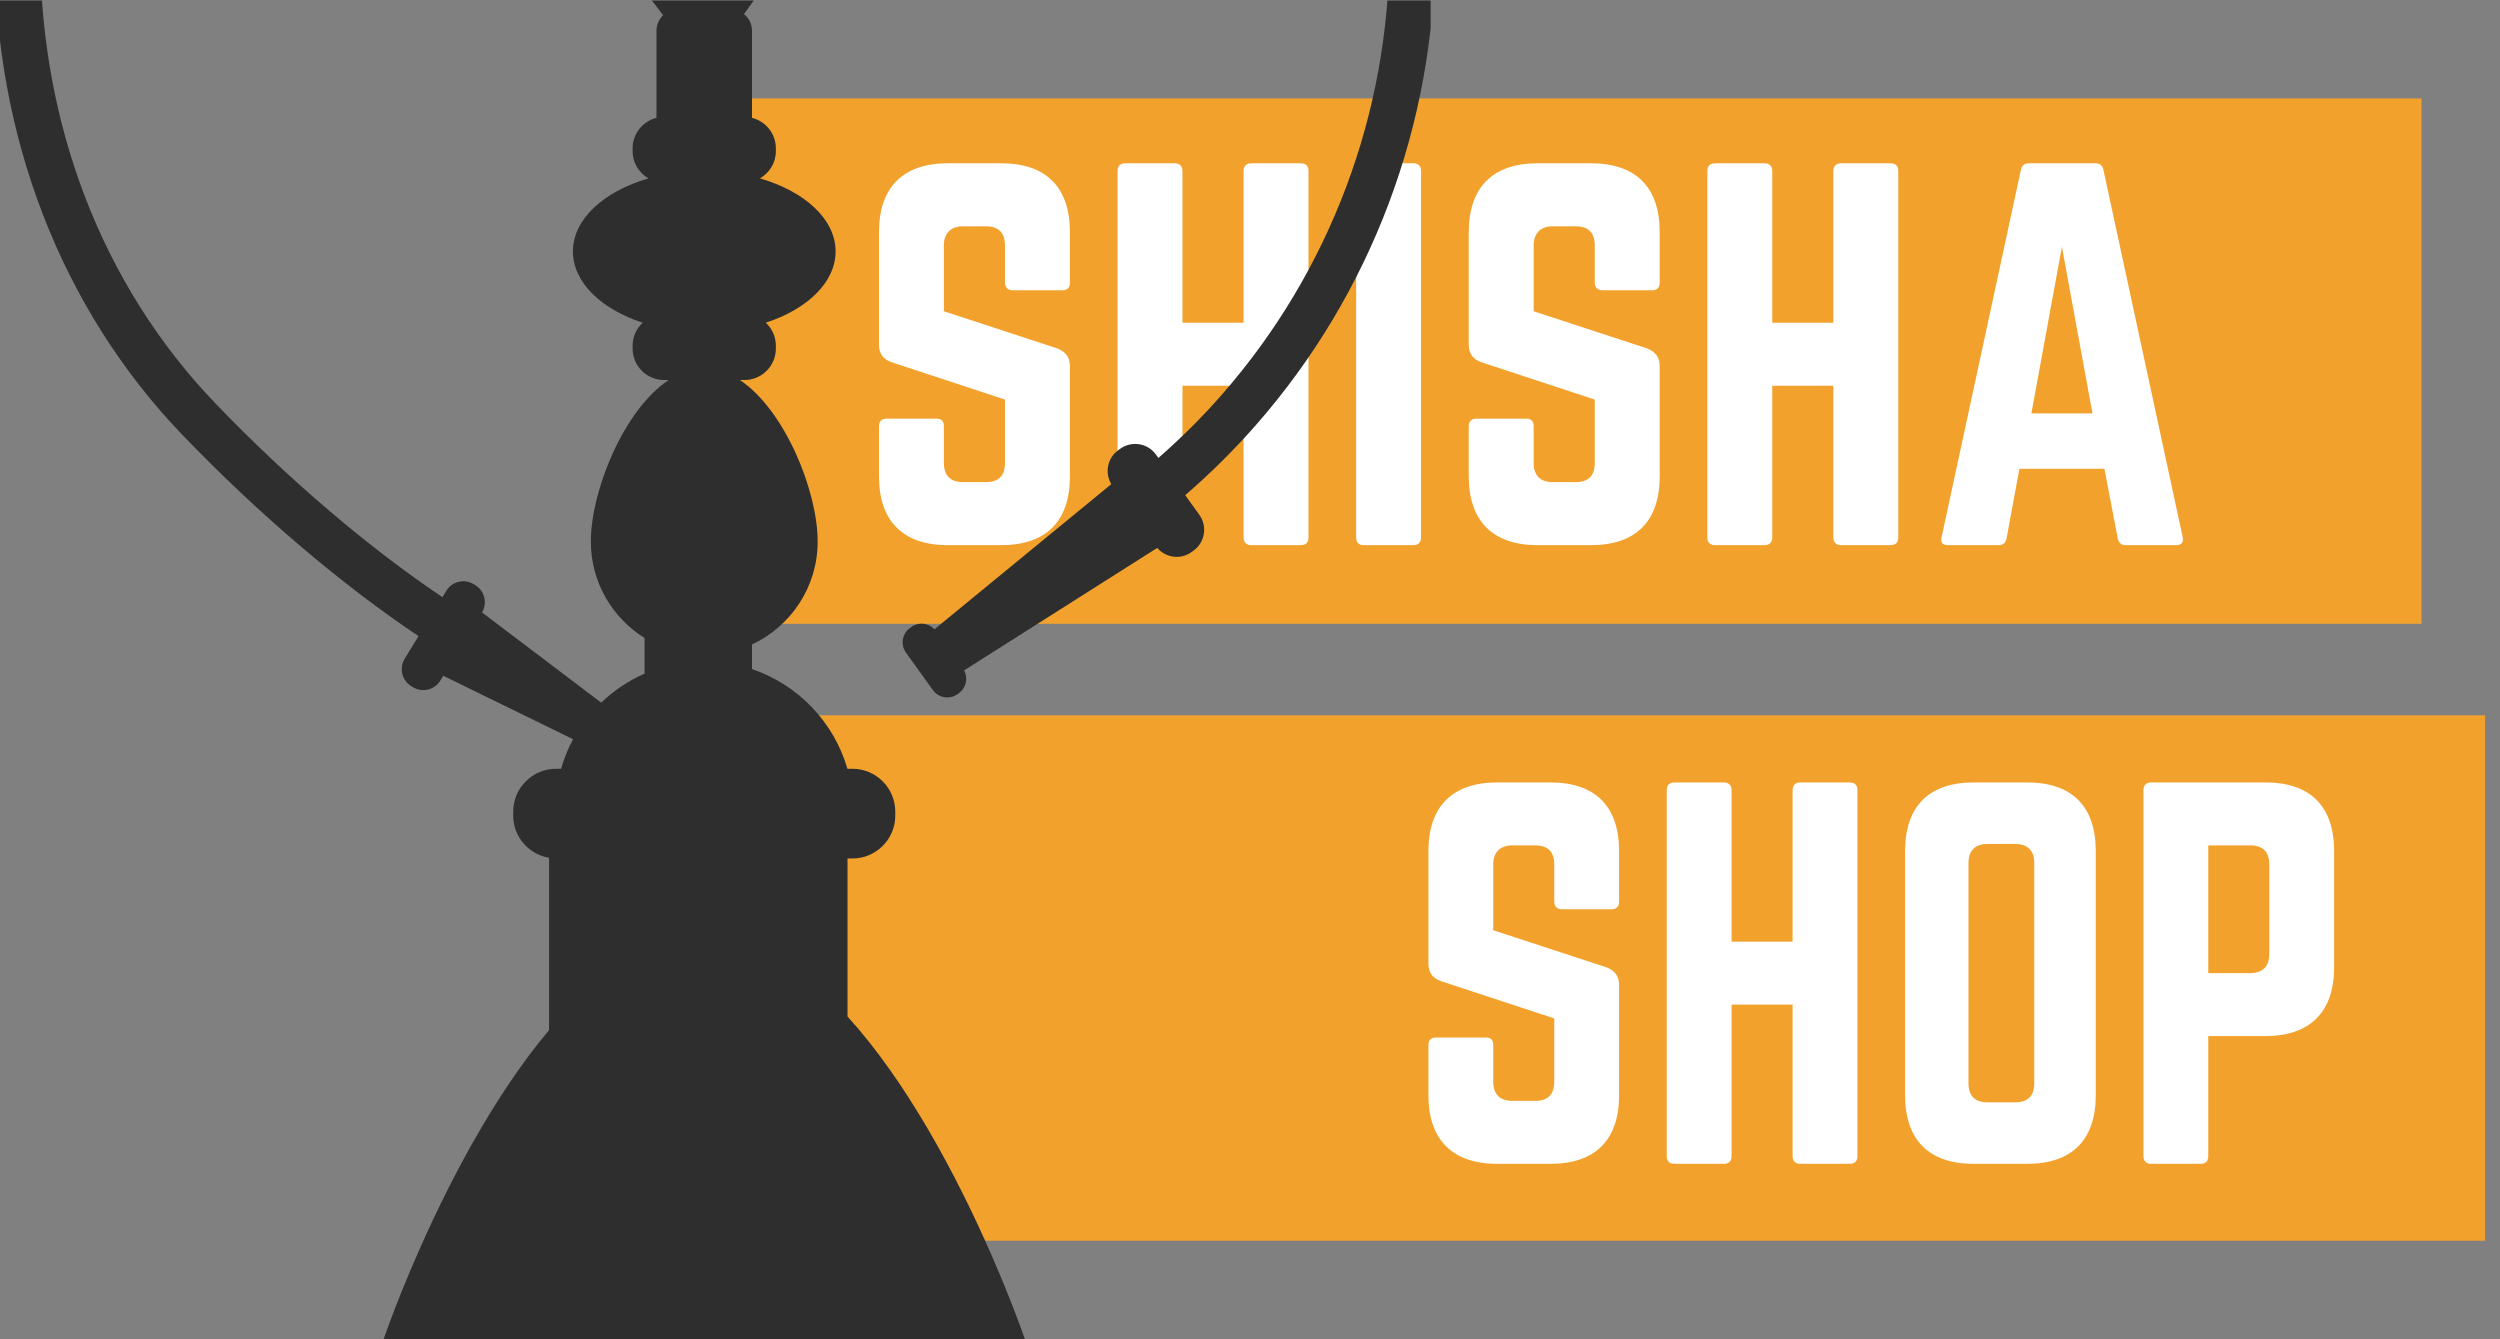 <?xml version="1.0" encoding="UTF-8"?>
<svg xmlns="http://www.w3.org/2000/svg" xmlns:xlink="http://www.w3.org/1999/xlink" width="324.75pt" height="174pt" viewBox="0 0 324.75 174" version="1.2">
<rect x="0" y="0" width="324.75" height="174" fill="#808080" stroke="none"/>
<defs>
<g>
<symbol overflow="visible" id="glyph0-0">
<path style="stroke:none;" d="M 12.016 -49.543 C 6.254 -49.543 3.098 -46.445 3.098 -40.625 L 3.098 -26.012 C 3.098 -24.832 3.652 -24.09 4.77 -23.719 L 19.445 -18.887 L 19.445 -10.652 C 19.445 -8.98 18.578 -8.176 16.969 -8.176 L 13.996 -8.176 C 12.449 -8.176 11.52 -8.98 11.52 -10.652 L 11.52 -15.422 C 11.52 -16.102 11.211 -16.41 10.527 -16.41 L 4.086 -16.41 C 3.469 -16.41 3.098 -16.102 3.098 -15.422 L 3.098 -8.918 C 3.098 -3.098 6.254 0 12.016 0 L 18.949 0 C 24.773 0 27.867 -3.098 27.867 -8.918 L 27.867 -23.223 C 27.867 -24.398 27.312 -25.082 26.258 -25.516 L 11.52 -30.344 L 11.52 -38.891 C 11.52 -40.5 12.449 -41.367 13.996 -41.367 L 16.969 -41.367 C 18.641 -41.367 19.445 -40.5 19.445 -38.891 L 19.445 -34.062 C 19.445 -33.441 19.816 -33.07 20.438 -33.07 L 26.879 -33.07 C 27.559 -33.07 27.867 -33.441 27.867 -34.062 L 27.867 -40.625 C 27.867 -46.445 24.773 -49.543 18.949 -49.543 Z M 12.016 -49.543 "/>
</symbol>
<symbol overflow="visible" id="glyph0-1">
<path style="stroke:none;" d="M 19.445 -28.859 L 11.52 -28.859 L 11.52 -48.551 C 11.52 -49.172 11.148 -49.543 10.527 -49.543 L 4.148 -49.543 C 3.406 -49.543 3.098 -49.172 3.098 -48.551 L 3.098 -0.992 C 3.098 -0.371 3.406 0 4.148 0 L 10.527 0 C 11.148 0 11.52 -0.371 11.52 -0.992 L 11.52 -20.684 L 19.445 -20.684 L 19.445 -0.992 C 19.445 -0.371 19.816 0 20.438 0 L 26.816 0 C 27.559 0 27.867 -0.371 27.867 -0.992 L 27.867 -48.551 C 27.867 -49.172 27.559 -49.543 26.816 -49.543 L 20.438 -49.543 C 19.816 -49.543 19.445 -49.172 19.445 -48.551 Z M 19.445 -28.859 "/>
</symbol>
<symbol overflow="visible" id="glyph0-2">
<path style="stroke:none;" d="M 3.098 -8.918 C 3.098 -3.098 6.191 0 12.016 0 L 18.949 0 C 24.773 0 27.867 -3.098 27.867 -8.918 L 27.867 -40.625 C 27.867 -46.445 24.773 -49.543 18.949 -49.543 L 12.016 -49.543 C 6.191 -49.543 3.098 -46.445 3.098 -40.625 Z M 13.809 -7.988 C 12.199 -7.988 11.332 -8.793 11.332 -10.465 L 11.332 -39.078 C 11.332 -40.688 12.199 -41.555 13.809 -41.555 L 17.402 -41.555 C 19.012 -41.555 19.879 -40.688 19.879 -39.078 L 19.879 -10.465 C 19.879 -8.793 19.012 -7.988 17.402 -7.988 Z M 13.809 -7.988 "/>
</symbol>
<symbol overflow="visible" id="glyph0-3">
<path style="stroke:none;" d="M 3.098 -0.992 C 3.098 -0.371 3.469 0 4.086 0 L 10.527 0 C 11.211 0 11.52 -0.371 11.52 -0.992 L 11.52 -16.598 L 18.949 -16.598 C 24.773 -16.598 27.867 -19.754 27.867 -25.516 L 27.867 -40.625 C 27.867 -46.445 24.773 -49.543 18.949 -49.543 L 4.086 -49.543 C 3.469 -49.543 3.098 -49.172 3.098 -48.551 Z M 11.52 -24.773 L 11.52 -41.367 L 16.969 -41.367 C 18.641 -41.367 19.445 -40.5 19.445 -38.891 L 19.445 -27.25 C 19.445 -25.699 18.641 -24.773 16.969 -24.773 Z M 11.52 -24.773 "/>
</symbol>
<symbol overflow="visible" id="glyph1-0">
<path style="stroke:none;" d="M 12.027 -49.605 C 6.262 -49.605 3.102 -46.504 3.102 -40.676 L 3.102 -26.043 C 3.102 -24.863 3.66 -24.121 4.773 -23.75 L 19.469 -18.91 L 19.469 -10.664 C 19.469 -8.992 18.602 -8.184 16.988 -8.184 L 14.012 -8.184 C 12.465 -8.184 11.531 -8.992 11.531 -10.664 L 11.531 -15.438 C 11.531 -16.121 11.223 -16.43 10.539 -16.43 L 4.094 -16.43 C 3.473 -16.43 3.102 -16.121 3.102 -15.438 L 3.102 -8.93 C 3.102 -3.102 6.262 0 12.027 0 L 18.973 0 C 24.801 0 27.902 -3.102 27.902 -8.93 L 27.902 -23.254 C 27.902 -24.43 27.344 -25.113 26.289 -25.547 L 11.531 -30.383 L 11.531 -38.941 C 11.531 -40.551 12.465 -41.418 14.012 -41.418 L 16.988 -41.418 C 18.664 -41.418 19.469 -40.551 19.469 -38.941 L 19.469 -34.102 C 19.469 -33.484 19.844 -33.109 20.461 -33.109 L 26.91 -33.109 C 27.594 -33.109 27.902 -33.484 27.902 -34.102 L 27.902 -40.676 C 27.902 -46.504 24.801 -49.605 18.973 -49.605 Z M 12.027 -49.605 "/>
</symbol>
<symbol overflow="visible" id="glyph1-1">
<path style="stroke:none;" d="M 19.469 -28.895 L 11.531 -28.895 L 11.531 -48.613 C 11.531 -49.234 11.16 -49.605 10.539 -49.605 L 4.156 -49.605 C 3.41 -49.605 3.102 -49.234 3.102 -48.613 L 3.102 -0.992 C 3.102 -0.371 3.41 0 4.156 0 L 10.539 0 C 11.16 0 11.531 -0.371 11.531 -0.992 L 11.531 -20.711 L 19.469 -20.711 L 19.469 -0.992 C 19.469 -0.371 19.844 0 20.461 0 L 26.848 0 C 27.594 0 27.902 -0.371 27.902 -0.992 L 27.902 -48.613 C 27.902 -49.234 27.594 -49.605 26.848 -49.605 L 20.461 -49.605 C 19.844 -49.605 19.469 -49.234 19.469 -48.613 Z M 19.469 -28.895 "/>
</symbol>
<symbol overflow="visible" id="glyph1-2">
<path style="stroke:none;" d="M 4.094 -49.605 C 3.41 -49.605 3.102 -49.234 3.102 -48.613 L 3.102 -0.992 C 3.102 -0.371 3.41 0 4.094 0 L 10.539 0 C 11.16 0 11.531 -0.371 11.531 -0.992 L 11.531 -48.613 C 11.531 -49.234 11.16 -49.605 10.539 -49.605 Z M 4.094 -49.605 "/>
</symbol>
<symbol overflow="visible" id="glyph1-3">
<path style="stroke:none;" d="M 32.988 0 C 33.73 0 33.98 -0.371 33.855 -1.055 L 23.562 -48.738 C 23.438 -49.355 23.066 -49.605 22.508 -49.605 L 13.891 -49.605 C 13.332 -49.605 12.961 -49.355 12.836 -48.738 L 2.543 -1.055 C 2.355 -0.371 2.668 0 3.348 0 L 9.984 0 C 10.539 0 10.852 -0.309 10.977 -0.867 L 12.648 -9.922 L 23.688 -9.922 L 25.422 -0.867 C 25.547 -0.309 25.855 0 26.414 0 Z M 22.137 -17.113 L 14.199 -17.113 L 18.168 -38.754 Z M 22.137 -17.113 "/>
</symbol>
</g>
<clipPath id="clip1">
  <path d="M 103.812 92.918 L 322.812 92.918 L 322.812 161.168 L 103.812 161.168 Z M 103.812 92.918 "/>
</clipPath>
<clipPath id="clip2">
  <path d="M 93.309 12.781 L 314.559 12.781 L 314.559 81.031 L 93.309 81.031 Z M 93.309 12.781 "/>
</clipPath>
<clipPath id="clip3">
  <path d="M 0 0.066 L 185.84 0.066 L 185.84 173.934 L 0 173.934 Z M 0 0.066 "/>
</clipPath>
</defs>
<g id="surface1">
<g clip-path="url(#clip1)" clip-rule="nonzero">
<path style=" stroke:none;fill-rule:nonzero;fill:rgb(94.899%,63.53%,17.249%);fill-opacity:1;" d="M 103.812 92.918 L 322.812 92.918 L 322.812 161.168 L 103.812 161.168 Z M 103.812 92.918 "/>
</g>
<g style="fill:rgb(100%,100%,100%);fill-opacity:1;">
  <use xlink:href="#glyph0-0" x="182.452" y="151.182"/>
</g>
<g style="fill:rgb(100%,100%,100%);fill-opacity:1;">
  <use xlink:href="#glyph0-1" x="213.413" y="151.182"/>
</g>
<g style="fill:rgb(100%,100%,100%);fill-opacity:1;">
  <use xlink:href="#glyph0-2" x="244.373" y="151.182"/>
</g>
<g style="fill:rgb(100%,100%,100%);fill-opacity:1;">
  <use xlink:href="#glyph0-3" x="275.333" y="151.182"/>
</g>
<g clip-path="url(#clip2)" clip-rule="nonzero">
<path style=" stroke:none;fill-rule:nonzero;fill:rgb(94.899%,63.53%,17.249%);fill-opacity:1;" d="M 93.309 12.781 L 314.559 12.781 L 314.559 81.031 L 93.309 81.031 Z M 93.309 12.781 "/>
</g>
<g style="fill:rgb(100%,100%,100%);fill-opacity:1;">
  <use xlink:href="#glyph1-0" x="111.078" y="70.816"/>
</g>
<g style="fill:rgb(100%,100%,100%);fill-opacity:1;">
  <use xlink:href="#glyph1-1" x="142.07" y="70.816"/>
</g>
<g style="fill:rgb(100%,100%,100%);fill-opacity:1;">
  <use xlink:href="#glyph1-2" x="173.062" y="70.816"/>
</g>
<g style="fill:rgb(100%,100%,100%);fill-opacity:1;">
  <use xlink:href="#glyph1-0" x="187.691" y="70.816"/>
</g>
<g style="fill:rgb(100%,100%,100%);fill-opacity:1;">
  <use xlink:href="#glyph1-1" x="218.683" y="70.816"/>
</g>
<g style="fill:rgb(100%,100%,100%);fill-opacity:1;">
  <use xlink:href="#glyph1-3" x="249.675" y="70.816"/>
</g>
<g clip-path="url(#clip3)" clip-rule="nonzero">
<path style=" stroke:none;fill-rule:nonzero;fill:rgb(18.039%,18.039%,18.039%);fill-opacity:1;" d="M 92.844 -100.383 C 41.258 -100.383 -0.711 -58.332 -0.711 -6.645 C -0.711 17.68 7.949 40.098 23.68 56.477 C 33.477 66.68 44.27 75.867 54.367 82.633 L 52.574 85.562 C 51.824 86.785 52.203 88.383 53.426 89.133 L 53.637 89.262 C 54.855 90.012 56.449 89.629 57.199 88.406 L 57.582 87.781 L 74.445 96.027 C 73.789 97.234 73.27 98.52 72.883 99.863 L 72.223 99.863 C 69.164 99.863 66.668 102.367 66.668 105.43 L 66.668 105.953 C 66.668 108.707 68.691 110.988 71.32 111.426 L 71.32 133.816 C 56.84 151.012 46.922 180.68 46.922 184.16 C 46.922 189.094 66.871 193.094 91.48 193.094 C 116.09 193.094 136.043 189.094 136.043 184.16 C 136.043 180.559 125.41 148.887 110.094 132.047 L 110.094 111.516 L 110.738 111.516 C 113.797 111.516 116.297 109.016 116.297 105.953 L 116.297 105.43 C 116.297 102.367 113.797 99.863 110.738 99.863 L 110.082 99.863 C 108.312 93.777 103.652 88.934 97.684 86.914 L 97.684 83.715 C 102.719 81.367 106.215 76.27 106.215 70.34 C 106.215 63.812 101.98 53.293 96.117 49.363 L 96.715 49.363 C 98.953 49.363 100.785 47.527 100.785 45.281 L 100.785 44.898 C 100.785 43.723 100.277 42.668 99.477 41.922 C 104.867 40.16 108.543 36.676 108.543 32.656 C 108.543 28.461 104.516 24.848 98.719 23.172 C 99.945 22.465 100.785 21.156 100.785 19.645 L 100.785 19.258 C 100.785 17.352 99.457 15.75 97.684 15.309 L 97.684 3.988 C 97.684 3.113 97.273 2.34 96.645 1.824 L 102.68 -6.527 C 103.969 -8.582 105.867 -10.184 108.102 -11.117 L 134.375 -22.082 C 136.641 -23.555 138.008 -26.078 138.008 -28.785 L 138.008 -28.824 C 138.008 -29.84 137.188 -30.66 136.172 -30.66 L 99.758 -30.66 L 98.688 -39.207 L 101.492 -39.207 C 103.512 -39.207 105.164 -40.863 105.164 -42.887 C 105.164 -44.078 104.586 -45.129 103.703 -45.801 C 107.676 -47.664 110.23 -51.008 110.23 -56.492 L 110.23 -57.398 C 110.23 -58.508 109.336 -59.406 108.227 -59.406 L 74.238 -59.406 C 73.133 -59.406 72.234 -58.508 72.234 -57.398 L 72.234 -56.492 C 72.234 -51.008 74.789 -47.664 78.762 -45.801 C 77.883 -45.129 77.301 -44.078 77.301 -42.887 C 77.301 -40.863 78.953 -39.207 80.973 -39.207 L 83.746 -39.207 L 82.695 -30.66 L 46.016 -30.66 C 45 -30.66 44.18 -29.84 44.18 -28.824 C 44.18 -26.094 45.57 -23.555 47.859 -22.086 L 74.246 -11.055 C 76.383 -10.16 78.211 -8.652 79.496 -6.723 L 86.141 1.973 C 85.613 2.484 85.277 3.195 85.277 3.988 L 85.277 15.309 C 83.504 15.75 82.176 17.352 82.176 19.258 L 82.176 19.645 C 82.176 21.156 83.02 22.465 84.242 23.172 C 78.445 24.848 74.422 28.461 74.422 32.656 C 74.422 36.676 78.094 40.16 83.484 41.922 C 82.684 42.668 82.176 43.723 82.176 44.898 L 82.176 45.281 C 82.176 47.527 84.008 49.363 86.25 49.363 L 86.848 49.363 C 80.98 53.293 76.75 63.812 76.75 70.34 C 76.75 75.637 79.543 80.27 83.727 82.875 L 83.727 87.508 C 81.625 88.426 79.73 89.707 78.098 91.273 L 62.617 79.555 C 63.336 78.336 62.957 76.762 61.746 76.02 L 61.543 75.891 C 60.32 75.141 58.723 75.523 57.973 76.746 L 57.469 77.57 C 47.777 71.055 37.395 62.203 27.949 52.363 C 13.289 37.094 5.215 16.141 5.215 -6.645 C 5.215 -55.059 44.523 -94.445 92.844 -94.445 C 141.168 -94.445 180.48 -55.059 180.48 -6.645 C 180.48 14.691 172.75 35.258 158.715 51.27 C 156.152 54.199 153.391 56.938 150.477 59.488 L 150.16 59.051 C 149.086 57.555 147 57.219 145.508 58.301 L 145.254 58.484 C 143.844 59.504 143.48 61.422 144.355 62.891 L 121.387 81.742 C 120.609 80.914 119.324 80.762 118.379 81.449 L 118.207 81.574 C 117.176 82.316 116.945 83.754 117.688 84.781 L 121.188 89.645 C 121.93 90.672 123.367 90.906 124.395 90.164 L 124.566 90.035 C 125.512 89.352 125.777 88.082 125.234 87.086 L 150.324 71.176 C 151.441 72.473 153.371 72.734 154.785 71.711 L 155.039 71.527 C 156.531 70.449 156.867 68.359 155.789 66.867 L 153.961 64.324 C 157.23 61.5 160.305 58.449 163.168 55.188 C 178.152 38.09 186.406 16.133 186.406 -6.645 C 186.406 -58.332 144.438 -100.383 92.844 -100.383 "/>
</g>
</g>
</svg>
